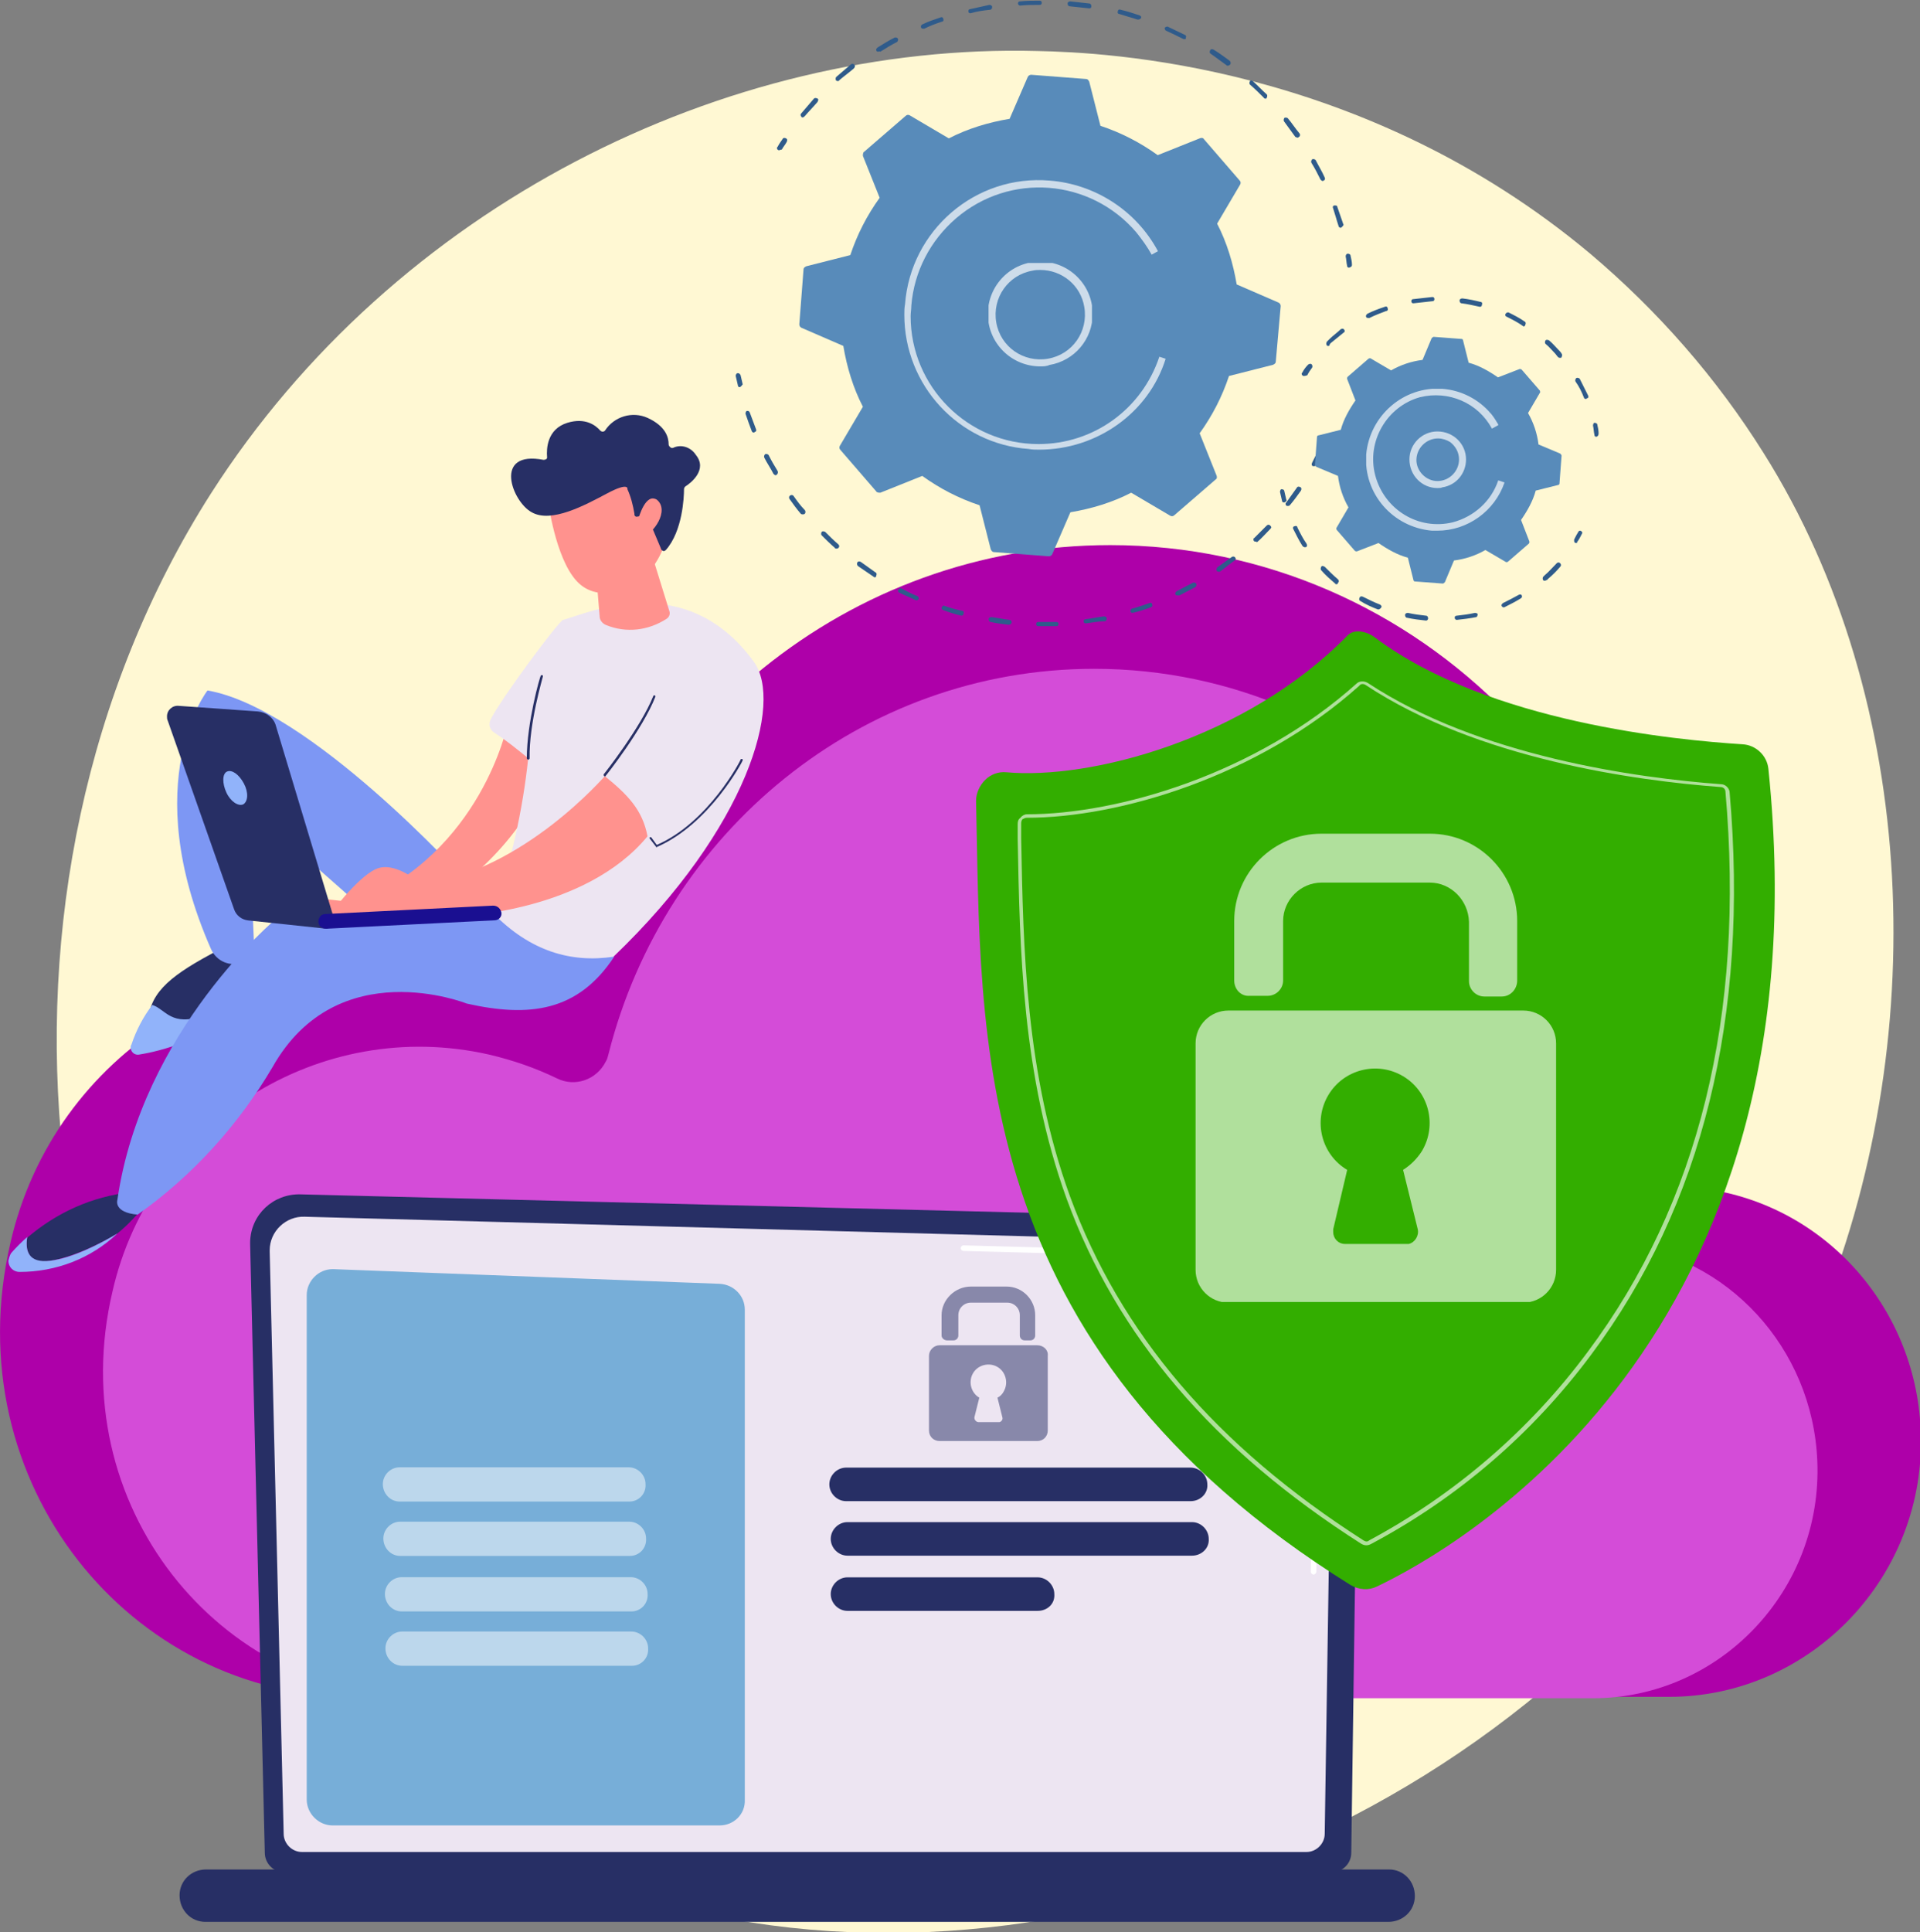 <?xml version="1.0" encoding="utf-8"?>
<!-- Generator: Adobe Illustrator 26.2.1, SVG Export Plug-In . SVG Version: 6.00 Build 0)  -->
<svg version="1.1" id="Layer_1" xmlns="http://www.w3.org/2000/svg" xmlns:xlink="http://www.w3.org/1999/xlink" x="0px" y="0px"
	 viewBox="0 0 274.8 276.5" style="enable-background:new 0 0 274.8 276.5;" xml:space="preserve">
<rect x="0" y="0" width="274.8" height="276.5" fill="#808080" stroke="none"/>
<g>
	<defs>
		<rect id="SVGID_1_" y="0" width="274.8" height="276.5"/>
	</defs>
	<clipPath id="SVGID_00000061440397059099333710000017184240257677661601_">
		<use xlink:href="#SVGID_1_"  style="overflow:visible;"/>
	</clipPath>
	<g style="clip-path:url(#SVGID_00000061440397059099333710000017184240257677661601_);">
		<g>
			<defs>
				<rect id="SVGID_00000010273124472392316460000012565553643768578487_" y="0" width="274.8" height="276.5"/>
			</defs>
			<clipPath id="SVGID_00000069365284539607711300000005041404480658639292_">
				<use xlink:href="#SVGID_00000010273124472392316460000012565553643768578487_"  style="overflow:visible;"/>
			</clipPath>
			<g style="clip-path:url(#SVGID_00000069365284539607711300000005041404480658639292_);">
				<path style="fill:#FFF8D3;" d="M260,189.2c-25.5,60.9-93.5,95.1-152.4,85.9c-9.6-1.5-35.9-6-59.1-27
					C3.7,207.5-5.9,127.2,30.2,70.6C56.5,29.5,103.7,6.1,148.5,7.3c9.7,0.2,46.6,1.8,79.1,29c9.7,8.2,18.1,17.8,24.8,28.5
					C274.7,100.2,276.6,149.4,260,189.2"/>
				<path style="fill:#AE00A9;" d="M1.5,177.8c6.2-27.1,33.2-44.1,60.4-37.9c3.8,0.9,7.4,2.1,10.9,3.8c2.9,1.4,6.4,0.2,7.8-2.7
					c0.2-0.4,0.3-0.8,0.4-1.2C90,104.3,121.4,78,158.9,78c44.4,0,80.4,36.9,80.4,82.4c0,1.2,0,2.9,0,4.4c0.2,3.4,1.6,4.8,3.8,5.2
					c17.4,1.9,31.1,16.6,31.8,34.7c0.9,20.8-15.7,38.1-36,38.1H50.8C18.7,242.8-6.5,212.2,1.5,177.8"/>
				<path style="fill:#D44CD8;" d="M16.1,184.8c5.5-24.2,29.7-39.4,53.9-33.9c3.4,0.8,6.6,1.9,9.7,3.4c2.6,1.3,5.7,0.2,7-2.4
					c0.2-0.3,0.3-0.7,0.4-1.1c8-31.7,36.1-55.1,69.5-55.1c39.6,0,71.7,32.9,71.7,73.6c0,1.1,0,2.6,0,4c0.1,3,1.4,4.3,3.4,4.7
					c15.5,1.7,27.7,14.8,28.4,31c0.8,18.6-14,34-32.1,34H60.1C31.4,242.8,8.9,215.4,16.1,184.8"/>
				<path style="fill:#272F65;" d="M37.9,265.1c0,1.5,1.2,2.8,2.8,2.8h149.9c1.5,0,2.8-1.2,2.8-2.8l1.2-86.2
					c-0.3-2.5-2.5-4.4-5.1-4.3L43,170.9c-3.9-0.1-7.1,2.9-7.2,6.8c0,0.1,0,0.2,0,0.3L37.9,265.1z"/>
				<path style="fill:#EDE5F2;" d="M40.6,262.4c0,1.4,1.2,2.6,2.6,2.6H187c1.4,0,2.6-1.2,2.6-2.6l1.2-78.2c-0.1-3.6-3-6.4-6.6-6.3
					c-0.1,0-0.1,0-0.2,0l-140.4-3.8c-2.7-0.1-5,2.1-5,4.8c0,0.1,0,0.2,0,0.2L40.6,262.4z"/>
				<path style="fill:#FFFFFF;" d="M188,225.3L188,225.3c-0.2,0-0.4-0.2-0.4-0.4c0,0,0,0,0,0l0.1-6.3c0-0.2,0.2-0.4,0.4-0.4l0,0
					c0.2,0,0.4,0.2,0.4,0.4l-0.1,6.3C188.4,225.1,188.2,225.3,188,225.3"/>
				<path style="fill:#FFFFFF;" d="M188.3,209.7L188.3,209.7c-0.2,0-0.4-0.2-0.4-0.4c0,0,0,0,0,0l0.4-24.3c0.1-1.3-0.4-2.5-1.3-3.4
					c-1.2-1-2.7-1.5-4.2-1.4l-44.9-1.2c-0.2,0-0.4-0.2-0.4-0.4c0-0.2,0.2-0.4,0.4-0.4c0,0,0,0,0,0l44.9,1.2c1.7-0.1,3.5,0.5,4.8,1.7
					c1,1.1,1.6,2.5,1.5,4l-0.4,24.3C188.6,209.6,188.5,209.7,188.3,209.7"/>
				<path style="fill:#272F65;" d="M29.5,275h169.2c2.1,0,3.8-1.6,3.8-3.7c0-2.1-1.6-3.8-3.7-3.8c0,0-0.1,0-0.1,0H29.5
					c-2.1,0-3.8,1.6-3.8,3.7c0,2.1,1.6,3.8,3.7,3.8C29.4,275,29.5,275,29.5,275"/>
				<path style="fill:#77AED8;" d="M103,261.2H47.6c-2,0-3.7-1.7-3.7-3.7v-72.2c0-2,1.7-3.7,3.7-3.7c0,0,0.1,0,0.1,0l55.3,2.1
					c2,0.1,3.6,1.7,3.6,3.7v70.1C106.7,259.6,105,261.2,103,261.2"/>
				<g transform="translate(54.794 209.957)" style="opacity:0.51;">
					<g>
						<defs>
							<rect id="SVGID_00000023965200519515030170000003024670643414875809_" x="0" y="0" width="37.7" height="4.9"/>
						</defs>
						<clipPath id="SVGID_00000085247049576752778940000001354112367856663960_">
							<use xlink:href="#SVGID_00000023965200519515030170000003024670643414875809_"  style="overflow:visible;"/>
						</clipPath>
						<g style="clip-path:url(#SVGID_00000085247049576752778940000001354112367856663960_);">
							<path style="fill:#FFFFFF;" d="M35.3,4.9H2.4C1.1,4.9,0,3.8,0,2.4C0,1.1,1.1,0,2.4,0c0,0,0,0,0,0h32.8c1.3,0,2.4,1.1,2.4,2.4
								C37.7,3.8,36.6,4.9,35.3,4.9"/>
						</g>
					</g>
				</g>
				<g transform="translate(54.868 217.736)" style="opacity:0.51;">
					<g>
						<defs>
							<rect id="SVGID_00000040535982931711397070000006057033882347067303_" x="0" y="0" width="37.7" height="4.9"/>
						</defs>
						<clipPath id="SVGID_00000037660156291607857120000005539083136782886570_">
							<use xlink:href="#SVGID_00000040535982931711397070000006057033882347067303_"  style="overflow:visible;"/>
						</clipPath>
						<g style="clip-path:url(#SVGID_00000037660156291607857120000005539083136782886570_);">
							<path style="fill:#FFFFFF;" d="M35.3,4.9H2.4C1.1,4.9,0,3.8,0,2.4C0,1.1,1.1,0,2.4,0c0,0,0,0,0,0h32.8c1.3,0,2.4,1.1,2.4,2.4
								C37.7,3.8,36.6,4.9,35.3,4.9C35.3,4.9,35.3,4.9,35.3,4.9"/>
						</g>
					</g>
				</g>
				<g transform="translate(55.089 225.677)" style="opacity:0.51;">
					<g>
						<defs>
							<rect id="SVGID_00000124124591062610141000000007471915647309997972_" x="0" y="0" width="37.7" height="4.9"/>
						</defs>
						<clipPath id="SVGID_00000052083018986497127020000006010477227400436127_">
							<use xlink:href="#SVGID_00000124124591062610141000000007471915647309997972_"  style="overflow:visible;"/>
						</clipPath>
						<g style="clip-path:url(#SVGID_00000052083018986497127020000006010477227400436127_);">
							<path style="fill:#FFFFFF;" d="M35.3,4.9H2.4C1.1,4.9,0,3.8,0,2.4C0,1.1,1.1,0,2.4,0h32.8c1.3,0,2.4,1.1,2.4,2.4
								C37.7,3.8,36.6,4.9,35.3,4.9"/>
						</g>
					</g>
				</g>
				<g transform="translate(55.163 233.456)" style="opacity:0.51;">
					<g>
						<defs>
							<rect id="SVGID_00000158017883564885507070000010155875818360524435_" x="0" y="0" width="37.7" height="4.9"/>
						</defs>
						<clipPath id="SVGID_00000036956440081892780760000003270766237358211760_">
							<use xlink:href="#SVGID_00000158017883564885507070000010155875818360524435_"  style="overflow:visible;"/>
						</clipPath>
						<g style="clip-path:url(#SVGID_00000036956440081892780760000003270766237358211760_);">
							<path style="fill:#FFFFFF;" d="M35.3,4.9H2.4C1.1,4.9,0,3.8,0,2.4C0,1.1,1.1,0,2.4,0c0,0,0,0,0,0h32.8c1.3,0,2.4,1.1,2.4,2.4
								C37.7,3.8,36.6,4.9,35.3,4.9C35.3,4.9,35.3,4.9,35.3,4.9"/>
						</g>
					</g>
				</g>
				<path style="fill:#272F65;" d="M170.4,214.8h-49.3c-1.3,0-2.4-1.1-2.4-2.4c0-1.3,1.1-2.4,2.4-2.4h49.3c1.3,0,2.4,1.1,2.4,2.4
					C172.9,213.7,171.8,214.8,170.4,214.8"/>
				<path style="fill:#272F65;" d="M170.6,222.6h-49.3c-1.3,0-2.4-1.1-2.4-2.4c0-1.3,1.1-2.4,2.4-2.4h49.3c1.3,0,2.4,1.1,2.4,2.4
					C173.1,221.5,172,222.6,170.6,222.6C170.6,222.6,170.6,222.6,170.6,222.6"/>
				<path style="fill:#272F65;" d="M148.5,230.5h-27.2c-1.3,0-2.4-1.1-2.4-2.4c0-1.3,1.1-2.4,2.4-2.4h27.2c1.3,0,2.4,1.1,2.4,2.4
					C151,229.5,149.9,230.5,148.5,230.5"/>
				<g transform="translate(132.962 184.094)" style="opacity:0.51;">
					<g>
						<defs>
							<rect id="SVGID_00000024702943426095447610000016075326211740816056_" x="0" y="0" width="17.1" height="22.2"/>
						</defs>
						<clipPath id="SVGID_00000141434564496501514530000012834829100265464723_">
							<use xlink:href="#SVGID_00000024702943426095447610000016075326211740816056_"  style="overflow:visible;"/>
						</clipPath>
						<g style="clip-path:url(#SVGID_00000141434564496501514530000012834829100265464723_);">
							<path style="fill:#272F65;" d="M14.5,7.7h-0.8c-0.4,0-0.7-0.3-0.7-0.7l0,0V4.1c0-1-0.8-1.8-1.8-1.8H6c-1,0-1.8,0.8-1.8,1.8V7
								c0,0.4-0.3,0.7-0.7,0.7l0,0H2.6C2.2,7.7,1.8,7.4,1.8,7l0,0V4.1C1.8,1.9,3.7,0,6,0c0,0,0,0,0,0h5.1c2.3,0,4.1,1.9,4.1,4.1V7
								C15.2,7.4,14.9,7.7,14.5,7.7L14.5,7.7"/>
							<path style="fill:#272F65;" d="M15.5,8.4h-14C0.7,8.4,0,9.1,0,9.9v10.7c0,0.9,0.7,1.5,1.5,1.5h14c0.9,0,1.5-0.7,1.5-1.5V9.9
								C17.1,9.1,16.4,8.4,15.5,8.4 M10.5,18.7c0.1,0.3-0.1,0.6-0.4,0.7c0,0-0.1,0-0.1,0H7.1c-0.3,0-0.6-0.3-0.6-0.6
								c0,0,0-0.1,0-0.1l0.7-2.8c-1.2-0.7-1.6-2.3-0.9-3.5c0.7-1.2,2.3-1.6,3.5-0.9s1.6,2.3,0.9,3.5c-0.2,0.4-0.5,0.7-0.9,0.9
								L10.5,18.7z"/>
						</g>
					</g>
				</g>
				<path style="fill:#2F5B8B;" d="M188.1,66.7c-0.1,0-0.1,0-0.2,0c-0.2-0.1-0.2-0.3-0.1-0.5c0,0,0,0,0,0c0.2-0.4,0.4-0.8,0.6-1.2
					c0.1-0.2,0.3-0.2,0.4-0.2c0.2,0.1,0.2,0.3,0.2,0.4c0,0,0,0,0,0c-0.2,0.4-0.4,0.8-0.6,1.2C188.3,66.7,188.2,66.7,188.1,66.7"/>
				<path style="fill:#2F5B8B;" d="M149.2,89.6c-0.2,0-0.4,0-0.6,0c-0.2,0-0.3-0.1-0.3-0.3c0-0.2,0.1-0.3,0.3-0.3l0,0l0,0
					c0.9,0,1.7,0,2.6,0c0.2,0,0.3,0.1,0.3,0.3c0,0.2-0.1,0.3-0.3,0.3C150.5,89.6,149.8,89.6,149.2,89.6 M144.4,89.4L144.4,89.4
					c-0.9-0.1-1.8-0.2-2.6-0.4c-0.2,0-0.3-0.2-0.3-0.4c0-0.2,0.2-0.3,0.4-0.3c0,0,0,0,0,0c0.8,0.1,1.7,0.3,2.6,0.4
					c0.2,0,0.3,0.2,0.3,0.4C144.7,89.3,144.5,89.4,144.4,89.4 M155.4,89.2c-0.2,0-0.3-0.1-0.3-0.3c0-0.2,0.1-0.3,0.3-0.3
					c0.9-0.1,1.7-0.3,2.6-0.4c0.2,0,0.4,0.1,0.4,0.3c0,0.2-0.1,0.4-0.3,0.4C157.2,88.9,156.3,89.1,155.4,89.2L155.4,89.2
					 M137.6,88.1C137.6,88.1,137.6,88.1,137.6,88.1c-0.9-0.2-1.8-0.5-2.6-0.8c-0.2-0.1-0.3-0.2-0.2-0.4s0.2-0.3,0.4-0.2l0,0
					c0.8,0.3,1.6,0.5,2.5,0.7c0.2,0,0.3,0.2,0.2,0.4C137.9,88,137.8,88.1,137.6,88.1 M162.1,87.7c-0.2,0-0.3-0.1-0.3-0.3
					c0-0.1,0.1-0.3,0.2-0.3c0.8-0.2,1.6-0.5,2.5-0.8c0.2-0.1,0.4,0,0.4,0.2c0.1,0.2,0,0.3-0.2,0.4C163.9,87.2,163,87.5,162.1,87.7
					C162.2,87.7,162.1,87.7,162.1,87.7 M131.2,85.9c0,0-0.1,0-0.1,0c-0.8-0.4-1.6-0.7-2.4-1.1c-0.2-0.1-0.2-0.3-0.1-0.5
					c0.1-0.1,0.3-0.2,0.4-0.1c0.8,0.4,1.5,0.8,2.3,1.1c0.2,0.1,0.2,0.3,0.2,0.4C131.4,85.8,131.3,85.9,131.2,85.9 M168.5,85.2
					c-0.2,0-0.3-0.1-0.3-0.3c0-0.1,0.1-0.2,0.2-0.3c0.8-0.4,1.5-0.8,2.3-1.2c0.2-0.1,0.4,0,0.5,0.1c0.1,0.2,0,0.4-0.1,0.5
					c-0.8,0.4-1.5,0.8-2.3,1.2C168.6,85.2,168.5,85.2,168.5,85.2 M125.2,82.6c-0.1,0-0.1,0-0.2-0.1c-0.7-0.5-1.5-1-2.2-1.5
					c-0.1-0.1-0.2-0.3-0.1-0.5s0.3-0.2,0.5-0.1c0.7,0.5,1.4,1,2.1,1.5c0.2,0.1,0.2,0.3,0.1,0.5C125.4,82.6,125.3,82.6,125.2,82.6
					 M174.4,81.8c-0.2,0-0.3-0.1-0.3-0.3c0-0.1,0.1-0.2,0.1-0.3c0.7-0.5,1.4-1,2.1-1.5c0.1-0.1,0.4-0.1,0.5,0.1
					c0.1,0.1,0.1,0.3-0.1,0.4c-0.7,0.5-1.4,1.1-2.1,1.6C174.5,81.8,174.4,81.8,174.4,81.8 M119.7,78.5c-0.1,0-0.2,0-0.2-0.1
					c-0.7-0.6-1.3-1.2-1.9-1.8c-0.1-0.1-0.1-0.3,0-0.5c0.1-0.1,0.3-0.1,0.5,0c0,0,0,0,0,0c0.6,0.6,1.2,1.2,1.9,1.8
					c0.1,0.1,0.2,0.3,0,0.5C119.9,78.5,119.8,78.5,119.7,78.5 M179.7,77.5c-0.2,0-0.3-0.1-0.3-0.3c0-0.1,0-0.2,0.1-0.2
					c0.6-0.6,1.2-1.2,1.8-1.8c0.1-0.1,0.3-0.2,0.5,0s0.2,0.3,0,0.5c0,0,0,0,0,0c-0.6,0.6-1.2,1.3-1.9,1.9
					C179.9,77.5,179.8,77.5,179.7,77.5 M114.9,73.6c-0.1,0-0.2,0-0.3-0.1c-0.6-0.7-1.1-1.4-1.6-2.1c-0.1-0.1-0.1-0.4,0.1-0.5
					c0.1-0.1,0.4-0.1,0.5,0.1c0.5,0.7,1,1.4,1.6,2c0.1,0.1,0.1,0.4,0,0.5C115.1,73.6,115,73.6,114.9,73.6 M184.3,72.4
					c-0.2,0-0.3-0.1-0.3-0.3c0-0.1,0-0.1,0.1-0.2c0.5-0.7,1-1.4,1.5-2.1c0.1-0.2,0.3-0.2,0.5-0.1c0.2,0.1,0.2,0.3,0.1,0.5l0,0
					c-0.5,0.7-1,1.4-1.6,2.1C184.5,72.4,184.4,72.4,184.3,72.4 M111,68c-0.1,0-0.2-0.1-0.3-0.2c-0.4-0.8-0.9-1.5-1.3-2.3
					c-0.1-0.2,0-0.4,0.1-0.5c0.2-0.1,0.4,0,0.5,0.1c0,0,0,0,0,0c0.4,0.8,0.8,1.5,1.3,2.3c0.1,0.2,0,0.4-0.1,0.5
					C111.1,68,111,68,111,68 M107.9,61.9c-0.1,0-0.3-0.1-0.3-0.2c-0.3-0.8-0.6-1.6-0.9-2.5c0-0.2,0.1-0.4,0.2-0.4
					c0.2,0,0.3,0,0.4,0.2c0.3,0.8,0.6,1.6,0.9,2.4c0.1,0.2,0,0.4-0.2,0.4C108,61.9,108,61.9,107.9,61.9"/>
				<path style="fill:#2F5B8B;" d="M105.9,55.4c-0.2,0-0.3-0.1-0.3-0.3c-0.1-0.4-0.2-0.9-0.3-1.3c0-0.2,0.1-0.4,0.3-0.4
					c0.2,0,0.3,0.1,0.4,0.3c0.1,0.4,0.2,0.9,0.3,1.3C106.2,55.1,106.1,55.3,105.9,55.4C105.9,55.4,105.9,55.4,105.9,55.4"/>
				<path style="fill:#2F5B8B;" d="M111.5,21.5c-0.2,0-0.3-0.2-0.3-0.3c0-0.1,0-0.1,0.1-0.2c0.2-0.4,0.5-0.8,0.7-1.1
					c0.1-0.2,0.3-0.2,0.5-0.1c0.2,0.1,0.2,0.3,0.1,0.5l0,0c-0.2,0.4-0.5,0.7-0.7,1.1C111.7,21.4,111.6,21.5,111.5,21.5"/>
				<path style="fill:#2F5B8B;" d="M191.9,32.6c-0.1,0-0.3-0.1-0.3-0.2c-0.3-0.9-0.5-1.7-0.8-2.6c-0.1-0.2,0-0.4,0.2-0.4
					s0.4,0,0.4,0.2c0,0,0,0,0,0c0.3,0.9,0.6,1.7,0.9,2.6C192.2,32.3,192.1,32.5,191.9,32.6C191.9,32.6,191.9,32.6,191.9,32.6
					 M189.3,25.9c-0.1,0-0.2-0.1-0.3-0.2c-0.4-0.8-0.8-1.6-1.3-2.4c-0.1-0.2,0-0.4,0.1-0.5c0.2-0.1,0.4,0,0.5,0.1
					c0.4,0.8,0.9,1.6,1.3,2.5c0.1,0.2,0,0.4-0.1,0.4C189.4,25.9,189.3,25.9,189.3,25.9 M185.7,19.7c-0.1,0-0.2-0.1-0.3-0.1
					c-0.5-0.7-1.1-1.5-1.6-2.2c-0.1-0.1-0.1-0.3,0-0.5c0.1-0.1,0.3-0.1,0.5,0c0,0,0,0,0,0c0.6,0.7,1.1,1.5,1.7,2.2
					c0.1,0.1,0.1,0.4-0.1,0.5c0,0,0,0,0,0C185.8,19.7,185.7,19.7,185.7,19.7 M114.9,16.8c-0.1,0-0.2,0-0.2-0.1
					c-0.1-0.1-0.2-0.3,0-0.5c0,0,0,0,0,0c0.6-0.7,1.2-1.4,1.8-2.1c0.1-0.1,0.3-0.1,0.5,0s0.1,0.3,0,0.5l0,0c-0.6,0.7-1.2,1.3-1.8,2
					C115.1,16.7,115,16.8,114.9,16.8 M181.1,14.1c-0.1,0-0.2,0-0.2-0.1c-0.6-0.6-1.3-1.3-2-1.9c-0.1-0.1-0.1-0.3,0-0.5
					c0.1-0.1,0.3-0.1,0.4,0c0.7,0.6,1.3,1.3,2,1.9c0.1,0.1,0.1,0.3,0,0.5C181.2,14.1,181.2,14.2,181.1,14.1 M119.9,11.6
					c-0.2,0-0.3-0.1-0.3-0.3c0-0.1,0-0.2,0.1-0.3c0.7-0.6,1.4-1.2,2.1-1.8c0.1-0.1,0.4-0.1,0.5,0.1c0.1,0.1,0.1,0.3-0.1,0.5
					c-0.7,0.6-1.4,1.1-2.1,1.7C120.1,11.6,120,11.6,119.9,11.6 M175.7,9.4c-0.1,0-0.1,0-0.2-0.1c-0.7-0.5-1.5-1.1-2.2-1.6
					c-0.2-0.1-0.2-0.3-0.1-0.5c0.1-0.2,0.3-0.2,0.5-0.1l0,0c0.8,0.5,1.5,1,2.3,1.6c0.1,0.1,0.2,0.3,0.1,0.5
					C175.9,9.4,175.8,9.4,175.7,9.4 M125.7,7.4c-0.2,0-0.3-0.1-0.3-0.3c0-0.1,0.1-0.2,0.2-0.3c0.8-0.5,1.6-1,2.4-1.4
					c0.2-0.1,0.4,0,0.5,0.1c0.1,0.2,0,0.4-0.1,0.5c-0.8,0.4-1.6,0.9-2.4,1.4C125.8,7.3,125.8,7.4,125.7,7.4 M169.6,5.6
					c-0.1,0-0.1,0-0.2,0c-0.8-0.4-1.6-0.8-2.5-1.2c-0.2-0.1-0.2-0.3-0.2-0.4s0.3-0.2,0.4-0.2l0,0c0.8,0.4,1.7,0.8,2.5,1.2
					c0.2,0.1,0.2,0.3,0.1,0.4C169.8,5.5,169.7,5.6,169.6,5.6 M132.1,4.1c-0.2,0-0.3-0.1-0.3-0.3c0-0.1,0.1-0.3,0.2-0.3
					c0.8-0.4,1.7-0.7,2.6-1c0.2-0.1,0.4,0,0.4,0.2c0.1,0.2,0,0.4-0.2,0.4c-0.9,0.3-1.7,0.6-2.5,1C132.2,4.1,132.1,4.1,132.1,4.1
					 M162.9,2.8c0,0-0.1,0-0.1,0c-0.9-0.3-1.7-0.5-2.6-0.8c-0.2,0-0.3-0.2-0.2-0.4c0-0.2,0.2-0.3,0.4-0.2c0.9,0.2,1.8,0.5,2.7,0.8
					c0.2,0.1,0.3,0.2,0.2,0.4C163.2,2.7,163.1,2.8,162.9,2.8 M138.9,1.9c-0.2,0-0.3-0.1-0.3-0.3c0-0.2,0.1-0.3,0.3-0.3
					c0.9-0.2,1.8-0.4,2.7-0.6c0.2,0,0.4,0.1,0.4,0.3c0,0.2-0.1,0.4-0.3,0.4c0,0,0,0,0,0C140.8,1.5,139.9,1.6,138.9,1.9
					C139,1.8,139,1.9,138.9,1.9 M155.9,1.2C155.9,1.2,155.9,1.2,155.9,1.2c-0.9-0.1-1.9-0.2-2.8-0.3c-0.2,0-0.3-0.2-0.3-0.4
					c0-0.2,0.2-0.3,0.4-0.3c0.9,0.1,1.8,0.2,2.7,0.3c0.2,0,0.3,0.2,0.3,0.4C156.2,1.1,156.1,1.2,155.9,1.2 M146,0.8
					c-0.2,0-0.3-0.2-0.3-0.3c0-0.2,0.1-0.3,0.3-0.3c0.9-0.1,1.8-0.1,2.8-0.1l0,0c0.2,0,0.3,0.1,0.3,0.3s-0.1,0.3-0.3,0.3
					C147.9,0.7,147,0.7,146,0.8L146,0.8"/>
				<path style="fill:#2F5B8B;" d="M193.1,38.3c-0.2,0-0.3-0.1-0.3-0.3c-0.1-0.4-0.1-0.9-0.2-1.3c0-0.2,0.1-0.4,0.3-0.4
					c0.2,0,0.4,0.1,0.4,0.3c0.1,0.4,0.2,0.9,0.2,1.3C193.5,38.1,193.4,38.2,193.1,38.3C193.2,38.3,193.1,38.3,193.1,38.3"/>
				<path style="fill:#588BBA;" d="M183.3,43.8c0-0.2-0.1-0.4-0.3-0.5l-6-2.6c-0.5-3-1.4-6-2.8-8.7l3.3-5.6c0.1-0.2,0.1-0.4-0.1-0.6
					l-5.1-5.9c-0.1-0.2-0.4-0.2-0.6-0.1l-6,2.4c-2.5-1.8-5.2-3.2-8.2-4.2l-1.6-6.3c-0.1-0.2-0.2-0.4-0.5-0.4l-7.8-0.6
					c-0.2,0-0.4,0.1-0.5,0.3l-2.6,6c-3,0.5-6,1.4-8.7,2.8l-5.6-3.3c-0.2-0.1-0.4-0.1-0.6,0.1l-5.9,5.1c-0.2,0.1-0.2,0.4-0.2,0.6
					l2.4,6c-1.8,2.5-3.2,5.2-4.2,8.2l-6.3,1.6c-0.2,0.1-0.4,0.2-0.4,0.5l-0.6,7.8c0,0.2,0.1,0.4,0.3,0.5l6,2.6c0.5,3,1.4,6,2.8,8.7
					l-3.3,5.6c-0.1,0.2-0.1,0.4,0.1,0.6l5.1,5.9c0.1,0.2,0.4,0.2,0.6,0.2l6-2.4c2.5,1.8,5.2,3.2,8.2,4.2l1.6,6.3
					c0.1,0.2,0.2,0.4,0.5,0.4l7.8,0.6c0.2,0,0.4-0.1,0.5-0.3l2.6-6c3-0.5,6-1.4,8.7-2.8l5.6,3.3c0.2,0.1,0.4,0.1,0.6-0.1l5.9-5.1
					c0.2-0.1,0.2-0.4,0.1-0.6l-2.4-6c1.8-2.5,3.2-5.2,4.2-8.2l6.3-1.6c0.2-0.1,0.4-0.2,0.4-0.5L183.3,43.8z"/>
				<g transform="translate(141.488 37.627)" style="opacity:0.7;">
					<g>
						<defs>
							<rect id="SVGID_00000000938163287353047310000008981587306081358236_" x="0" y="0" width="14.8" height="14.8"/>
						</defs>
						<clipPath id="SVGID_00000016072024347982142300000013762830481732126865_">
							<use xlink:href="#SVGID_00000000938163287353047310000008981587306081358236_"  style="overflow:visible;"/>
						</clipPath>
						<g style="clip-path:url(#SVGID_00000016072024347982142300000013762830481732126865_);">
							<path style="fill:#FFFFFF;" d="M7.4,14.8c-4.1,0-7.5-3.3-7.5-7.5c0-4.1,3.3-7.5,7.5-7.5c4.1,0,7.5,3.3,7.5,7.5
								c0,3.6-2.6,6.7-6.2,7.3C8.3,14.8,7.8,14.8,7.4,14.8 M7.4,1C7.1,1,6.7,1,6.3,1.1C2.8,1.7,0.5,5,1.1,8.5
								C1.7,12,5,14.3,8.5,13.7s5.8-3.9,5.2-7.4C13.2,3.2,10.5,1,7.4,1"/>
						</g>
					</g>
				</g>
				<g transform="translate(129.432 25.742)" style="opacity:0.7;">
					<g>
						<defs>
							<rect id="SVGID_00000148663239000655924050000011747442405711075210_" x="0" y="0" width="37.6" height="38.6"/>
						</defs>
						<clipPath id="SVGID_00000027599546163911872740000011515666924282938788_">
							<use xlink:href="#SVGID_00000148663239000655924050000011747442405711075210_"  style="overflow:visible;"/>
						</clipPath>
						<g style="clip-path:url(#SVGID_00000027599546163911872740000011515666924282938788_);">
							<path style="fill:#FFFFFF;" d="M19.3,38.6c-0.5,0-1,0-1.5-0.1C7.8,37.8,0,29.4,0,19.3c0-0.5,0-1,0.1-1.5
								C0.9,7.2,10.2-0.8,20.8,0.1c6.5,0.5,12.4,4.3,15.5,10.1l-0.9,0.5c-0.6-1.1-1.4-2.2-2.2-3.2c-6.6-7.7-18.1-8.6-25.8-2
								c-3.7,3.2-6,7.6-6.4,12.5c0,0.5-0.1,1-0.1,1.5c0,10.1,8.2,18.3,18.3,18.3c7.9,0,14.8-5,17.3-12.5l0.9,0.3
								C35,33.3,27.6,38.6,19.3,38.6"/>
						</g>
					</g>
				</g>
				<path style="fill:#2F5B8B;" d="M225.6,77.7c-0.2,0-0.3-0.1-0.3-0.3c0-0.1,0-0.1,0-0.2c0.2-0.4,0.4-0.8,0.6-1.1
					c0.1-0.2,0.3-0.2,0.4-0.1c0.2,0.1,0.2,0.3,0.1,0.4l0,0c-0.2,0.4-0.4,0.8-0.7,1.2C225.8,77.6,225.7,77.7,225.6,77.7"/>
				<path style="fill:#2F5B8B;" d="M204.1,88.8L204.1,88.8c-0.9-0.1-1.8-0.2-2.7-0.4c-0.2,0-0.3-0.2-0.3-0.4c0-0.2,0.2-0.3,0.4-0.3
					l0,0c0.9,0.2,1.7,0.3,2.6,0.4c0.2,0,0.3,0.2,0.3,0.4C204.4,88.6,204.3,88.8,204.1,88.8 M208.5,88.7c-0.2,0-0.3-0.2-0.3-0.3
					c0-0.2,0.1-0.3,0.3-0.3c0.9-0.1,1.7-0.2,2.6-0.4c0.2,0,0.4,0.1,0.4,0.2s-0.1,0.4-0.2,0.4l0,0C210.3,88.5,209.4,88.6,208.5,88.7
					L208.5,88.7 M197.3,87.2c0,0-0.1,0-0.1,0c-0.8-0.3-1.7-0.7-2.5-1.2c-0.2-0.1-0.2-0.3-0.1-0.5c0.1-0.2,0.3-0.2,0.5-0.1
					c0.8,0.4,1.6,0.8,2.4,1.1c0.2,0.1,0.3,0.3,0.2,0.4C197.6,87.1,197.4,87.2,197.3,87.2 M215.2,86.9c-0.2,0-0.3-0.2-0.3-0.3
					c0-0.1,0.1-0.2,0.2-0.3c0.8-0.4,1.6-0.8,2.3-1.2c0.2-0.1,0.4,0,0.4,0.1c0.1,0.2,0,0.3-0.1,0.4c-0.8,0.5-1.6,0.9-2.4,1.3
					C215.3,86.9,215.3,86.9,215.2,86.9 M191.3,83.6c-0.1,0-0.2,0-0.2-0.1c-0.7-0.6-1.4-1.2-2-1.9c-0.1-0.1-0.1-0.3,0-0.5
					s0.3-0.1,0.5,0c0.6,0.6,1.2,1.2,1.9,1.8c0.1,0.1,0.2,0.3,0,0.5c0,0,0,0,0,0C191.5,83.5,191.4,83.6,191.3,83.6 M221.1,83.1
					c-0.2,0-0.3-0.1-0.3-0.3c0-0.1,0-0.2,0.1-0.3l0.2-0.2c0.6-0.5,1.1-1.1,1.7-1.7c0.1-0.1,0.3-0.2,0.5,0c0.1,0.1,0.2,0.3,0,0.5l0,0
					c-0.5,0.6-1.1,1.2-1.7,1.7l-0.2,0.2C221.3,83,221.2,83.1,221.1,83.1 M186.7,78.3c-0.1,0-0.2-0.1-0.3-0.2
					c-0.5-0.8-0.9-1.6-1.3-2.4c-0.1-0.2,0-0.4,0.2-0.4c0.2-0.1,0.4,0,0.4,0.2c0.4,0.8,0.8,1.6,1.3,2.3c0.1,0.2,0.1,0.4-0.1,0.5
					c0,0,0,0,0,0C186.8,78.3,186.7,78.3,186.7,78.3"/>
				<path style="fill:#2F5B8B;" d="M183.8,71.9c-0.2,0-0.3-0.1-0.3-0.2c-0.1-0.4-0.2-0.9-0.3-1.3c0-0.2,0.1-0.4,0.2-0.4
					c0.2,0,0.4,0.1,0.4,0.2c0,0,0,0,0,0c0.1,0.4,0.2,0.9,0.3,1.3C184.2,71.6,184.1,71.8,183.8,71.9
					C183.9,71.9,183.9,71.9,183.8,71.9C183.9,71.9,183.9,71.9,183.8,71.9"/>
				<path style="fill:#2F5B8B;" d="M186.6,53.8c-0.2,0-0.3-0.2-0.3-0.3c0-0.1,0-0.1,0.1-0.2c0.2-0.4,0.5-0.8,0.8-1.1
					c0.1-0.1,0.3-0.2,0.5-0.1c0.1,0.1,0.2,0.3,0.1,0.5c0,0,0,0,0,0c-0.3,0.4-0.5,0.7-0.7,1.1C186.8,53.8,186.7,53.8,186.6,53.8"/>
				<path style="fill:#2F5B8B;" d="M227,57.1c-0.1,0-0.3-0.1-0.3-0.2c-0.3-0.8-0.7-1.6-1.2-2.3c-0.1-0.2,0-0.4,0.1-0.5
					c0.2-0.1,0.4,0,0.5,0.1c0.4,0.8,0.8,1.6,1.2,2.4c0.1,0.2,0,0.4-0.2,0.4C227,57.1,227,57.1,227,57.1 M223.3,51.2
					c-0.1,0-0.2,0-0.3-0.1c-0.2-0.2-0.3-0.4-0.5-0.6c-0.4-0.4-0.8-0.9-1.3-1.3c-0.1-0.1-0.1-0.3,0-0.5c0.1-0.1,0.3-0.1,0.5,0
					c0.5,0.4,0.9,0.9,1.3,1.3c0.2,0.2,0.4,0.4,0.5,0.6c0.1,0.1,0.1,0.3,0,0.5C223.5,51.2,223.4,51.2,223.3,51.2 M190.1,49.5
					c-0.1,0-0.2,0-0.2-0.1c-0.1-0.1-0.1-0.3,0-0.5c0.1-0.1,0.3-0.3,0.4-0.4c0.5-0.5,1.1-0.9,1.6-1.4c0.2-0.1,0.4-0.1,0.5,0.1
					c0.1,0.1,0.1,0.3-0.1,0.4c-0.5,0.4-1.1,0.9-1.6,1.3c-0.1,0.1-0.3,0.2-0.4,0.4C190.3,49.5,190.2,49.5,190.1,49.5 M218.1,46.7
					c-0.1,0-0.1,0-0.2-0.1c-0.7-0.5-1.5-0.9-2.3-1.3c-0.2-0.1-0.2-0.3-0.1-0.4c0.1-0.2,0.3-0.2,0.4-0.2c0.8,0.4,1.6,0.8,2.3,1.3
					c0.2,0.1,0.2,0.3,0.1,0.5C218.3,46.6,218.2,46.7,218.1,46.7 M195.8,45.5c-0.2,0-0.3-0.1-0.3-0.3c0-0.1,0.1-0.2,0.2-0.3
					c0.8-0.4,1.6-0.7,2.5-1c0.2-0.1,0.4,0,0.4,0.2c0.1,0.2,0,0.4-0.2,0.4l0,0c-0.8,0.3-1.6,0.6-2.4,1
					C195.9,45.5,195.8,45.5,195.8,45.5 M211.8,43.9C211.8,43.9,211.7,43.9,211.8,43.9c-0.9-0.2-1.8-0.4-2.6-0.5
					c-0.2,0-0.3-0.2-0.3-0.4c0,0,0,0,0,0c0-0.2,0.2-0.3,0.4-0.3c0,0,0,0,0,0c0.9,0.1,1.8,0.3,2.6,0.5c0.2,0,0.3,0.2,0.2,0.4
					C212.1,43.8,212,43.9,211.8,43.9 M202.3,43.4c-0.2,0-0.3-0.1-0.3-0.3c0-0.2,0.1-0.3,0.3-0.3c0.9-0.1,1.8-0.2,2.7-0.3
					c0.2,0,0.3,0.1,0.3,0.3c0,0.2-0.1,0.3-0.3,0.3C204.1,43.2,203.2,43.3,202.3,43.4C202.4,43.4,202.3,43.4,202.3,43.4"/>
				<path style="fill:#2F5B8B;" d="M228.5,62.5c-0.2,0-0.3-0.1-0.3-0.3c-0.1-0.4-0.1-0.9-0.2-1.3c0-0.2,0.1-0.4,0.2-0.4
					c0.2,0,0.4,0.1,0.4,0.2c0,0,0,0,0,0c0.1,0.4,0.2,0.9,0.2,1.3C228.8,62.3,228.7,62.4,228.5,62.5
					C228.5,62.5,228.5,62.5,228.5,62.5"/>
				<path style="fill:#588BBA;" d="M223.5,65.2c0-0.1-0.1-0.2-0.2-0.3l-3.1-1.3c-0.2-1.6-0.7-3.1-1.5-4.5l1.7-2.9
					c0.1-0.1,0-0.2,0-0.3l-2.6-3c-0.1-0.1-0.2-0.1-0.3-0.1l-3.1,1.2c-1.3-0.9-2.7-1.7-4.2-2.1l-0.8-3.2c0-0.1-0.1-0.2-0.2-0.2
					l-4-0.3c-0.1,0-0.2,0.1-0.3,0.2l-1.3,3.1c-1.6,0.2-3.1,0.7-4.5,1.5l-2.9-1.7c-0.1-0.1-0.2,0-0.3,0l-3,2.6
					c-0.1,0.1-0.1,0.2-0.1,0.3l1.2,3.1c-0.9,1.3-1.7,2.7-2.1,4.2l-3.2,0.8c-0.1,0-0.2,0.1-0.2,0.2l-0.3,4c0,0.1,0.1,0.2,0.2,0.3
					l3.1,1.3c0.2,1.6,0.7,3.1,1.5,4.5l-1.7,2.9c-0.1,0.1,0,0.2,0,0.3l2.6,3c0.1,0.1,0.2,0.1,0.3,0.1l3.1-1.2
					c1.3,0.9,2.7,1.7,4.2,2.1l0.8,3.2c0,0.1,0.1,0.2,0.2,0.2l4,0.3c0.1,0,0.2-0.1,0.3-0.2l1.3-3.1c1.6-0.2,3.1-0.7,4.5-1.5l2.9,1.7
					c0.1,0.1,0.2,0,0.3,0l3-2.6c0.1-0.1,0.1-0.2,0.1-0.3l-1.2-3.1c0.9-1.3,1.7-2.7,2.1-4.2l3.2-0.8c0.1,0,0.2-0.1,0.2-0.2
					L223.5,65.2z"/>
				<g transform="translate(201.725 61.735)" style="opacity:0.7;">
					<g>
						<defs>
							<rect id="SVGID_00000052098301156058066230000012968896806745515400_" x="0" y="0" width="8.1" height="8.1"/>
						</defs>
						<clipPath id="SVGID_00000048468898664559269370000007147969039790338176_">
							<use xlink:href="#SVGID_00000052098301156058066230000012968896806745515400_"  style="overflow:visible;"/>
						</clipPath>
						<g style="clip-path:url(#SVGID_00000048468898664559269370000007147969039790338176_);">
							<path style="fill:#FFFFFF;" d="M4,8.1C1.8,8.1,0,6.3,0,4C0,1.8,1.8,0,4,0C6.3,0,8.1,1.8,8.1,4c0,2-1.4,3.7-3.4,4
								C4.5,8.1,4.3,8.1,4,8.1 M4.1,1C2.4,1,1,2.4,1,4.1C1,5.7,2.4,7.1,4,7.1c1.7,0,3.1-1.4,3.1-3.1c0-1-0.5-1.9-1.3-2.5
								C5.3,1.2,4.7,1,4.1,1"/>
						</g>
					</g>
				</g>
				<g transform="translate(195.537 55.635)" style="opacity:0.7;">
					<g>
						<defs>
							<rect id="SVGID_00000142897060245625461940000000516470092774728068_" x="0" y="0" width="19.8" height="20.3"/>
						</defs>
						<clipPath id="SVGID_00000008114188806948389960000007561677170284100529_">
							<use xlink:href="#SVGID_00000142897060245625461940000000516470092774728068_"  style="overflow:visible;"/>
						</clipPath>
						<g style="clip-path:url(#SVGID_00000008114188806948389960000007561677170284100529_);">
							<path style="fill:#FFFFFF;" d="M10.2,20.3c-0.3,0-0.5,0-0.8,0C3.8,19.8-0.4,15,0,9.4C0.5,3.8,5.4-0.4,10.9,0
								c2.7,0.2,5.2,1.5,6.9,3.5c0,0,0.1,0.1,0.1,0.1c0.4,0.5,0.7,1,1,1.5v0l0,0l0,0l0,0c0,0,0,0,0,0.1l-0.9,0.5
								c-2-3.7-6.2-5.5-10.3-4.5C3,2.5,0,7.5,1.3,12.4s6.2,7.9,11.1,6.7c3-0.8,5.5-3,6.5-6l0.9,0.3C18.4,17.5,14.5,20.3,10.2,20.3"
								/>
						</g>
					</g>
				</g>
				<path style="fill:#33AE00;" d="M141,111.6c0.8-0.8,1.9-1.2,3-1.1c12,1.1,34.3-4.7,48.9-19.6c1-1,2.9-0.5,4,0.4
					c16.2,12.1,43.1,14.6,52.5,15.2c1.9,0.1,3.5,1.6,3.7,3.5c8.5,82-44.9,111.7-56,117c-1.2,0.6-2.6,0.5-3.8-0.2
					c-55.2-34.4-52.8-79.1-53.6-112.2C139.7,113.5,140.2,112.4,141,111.6"/>
				<g transform="translate(145.656 97.516)" style="opacity:0.61;">
					<g>
						<defs>
							<rect id="SVGID_00000030448444613843848800000001338642466750625416_" x="0" y="0" width="102.5" height="123.6"/>
						</defs>
						<clipPath id="SVGID_00000085210315083097799040000012580758727553512841_">
							<use xlink:href="#SVGID_00000030448444613843848800000001338642466750625416_"  style="overflow:visible;"/>
						</clipPath>
						<g style="clip-path:url(#SVGID_00000085210315083097799040000012580758727553512841_);">
							<path style="fill:#FFFFFF;" d="M49.9,123.6c-0.3,0-0.5-0.1-0.7-0.2c-21.2-13.5-35-29.7-42.2-49.4C0.6,56.3,0.3,38.3,0,22.5
								l0-2.1c0-0.4,0.1-0.7,0.4-0.9C0.6,19.2,1,19,1.3,19c13.1,0,32.8-5.8,47.2-18.7c0.4-0.4,1.1-0.4,1.6-0.1
								C66,10.7,88.6,13.8,100.7,14.7c0.6,0,1.2,0.6,1.2,1.2c2.8,32-3.9,59.1-19.8,80.4c-8.4,11.3-19.1,20.5-31.5,27.1
								C50.4,123.5,50.2,123.6,49.9,123.6 M50.3,122.9l0.1,0.2L50.3,122.9c12.3-6.6,23-15.8,31.3-27c15.9-21.3,22.5-48.2,19.7-80.1
								c0-0.4-0.3-0.7-0.7-0.7c-12.1-0.9-34.8-4-50.8-14.6c-0.3-0.2-0.7-0.2-0.9,0.1c-14.5,13-34.4,18.9-47.6,18.9
								c-0.2,0-0.4,0.1-0.6,0.2c-0.1,0.1-0.2,0.3-0.2,0.6l0,2.1c0.3,15.8,0.6,33.7,7,51.3c7.2,19.6,20.9,35.7,42,49.2
								C49.8,123.1,50.1,123.1,50.3,122.9"/>
						</g>
					</g>
				</g>
				<g transform="translate(176.647 119.292)" style="opacity:0.61;">
					<g>
						<defs>
							<rect id="SVGID_00000057866885060539020990000007852901654903395716_" x="0" y="0" width="40.5" height="23.3"/>
						</defs>
						<clipPath id="SVGID_00000121992206954002383060000010272514777173548478_">
							<use xlink:href="#SVGID_00000057866885060539020990000007852901654903395716_"  style="overflow:visible;"/>
						</clipPath>
						<g style="clip-path:url(#SVGID_00000121992206954002383060000010272514777173548478_);">
							<path style="fill:#FFFFFF;" d="M38.3,23.3h-2.5c-1.2,0-2.2-1-2.2-2.2v0v-8.5C33.5,9.5,31,7,28,7c0,0,0,0,0,0H12.5
								C9.5,7,7,9.5,7,12.5c0,0,0,0,0,0V21c0,1.2-1,2.2-2.2,2.2H2.2C1,23.3,0,22.3,0,21v0v-8.5C0,5.6,5.6,0,12.5,0c0,0,0,0,0,0H28
								c6.9,0,12.5,5.6,12.5,12.5c0,0,0,0,0,0V21C40.5,22.3,39.5,23.3,38.3,23.3L38.3,23.3"/>
						</g>
					</g>
				</g>
				<g transform="translate(171.116 144.597)" style="opacity:0.61;">
					<g>
						<defs>
							<rect id="SVGID_00000177446006115648062050000002102912762924851609_" x="0" y="0" width="51.6" height="41.7"/>
						</defs>
						<clipPath id="SVGID_00000107587023155378812770000005508165585238073736_">
							<use xlink:href="#SVGID_00000177446006115648062050000002102912762924851609_"  style="overflow:visible;"/>
						</clipPath>
						<g style="clip-path:url(#SVGID_00000107587023155378812770000005508165585238073736_);">
							<path style="fill:#FFFFFF;" d="M46.9,0H4.7C2.1,0,0,2.1,0,4.7v32.4c0,2.6,2.1,4.7,4.7,4.7h0h42.2c2.6,0,4.7-2.1,4.7-4.7
								c0,0,0,0,0,0V4.7C51.6,2.1,49.5,0,46.9,0C46.9,0,46.9,0,46.9,0 M31.8,31.3c0.2,0.9-0.4,1.9-1.3,2.1c-0.1,0-0.3,0-0.4,0h-8.7
								c-1,0-1.7-0.8-1.7-1.7c0-0.1,0-0.3,0-0.4l2-8.5c-3.7-2.2-4.9-7-2.7-10.7c2.2-3.7,7-4.9,10.7-2.7s4.9,7,2.7,10.7
								c-0.7,1.1-1.6,2-2.7,2.7L31.8,31.3z"/>
						</g>
					</g>
				</g>
				<path style="fill:#272F65;" d="M35.1,134c0,0,3.4,0.2,3.8,7.2c0,0-7.9,7.1-18.6,8.8c-0.8,0.1,1.1-5.5,1.4-6.2
					C23.1,140.2,27.5,137.8,35.1,134"/>
				<path style="fill:#7D97F4;" d="M73.6,125.7h-7.2c0,0-22.1-24.4-36.7-26.9c0,0-10.1,12.9,0.5,37c0.8,1.8,2.8,2.6,4.6,1.9
					c0.1-0.1,0.3-0.1,0.4-0.2c0.5-0.3,0.9-0.8,1.2-1.4l-0.9-20.6c0,0,18.9,16.5,22.2,19.7S77.8,136.5,73.6,125.7"/>
				<path style="fill:#272F65;" d="M3.9,177.1c4.2-3.6,9.3-5.9,14.8-6.5L21,172c-1.2,1.7-2.6,3.2-4.2,4.5c-2.5,1.5-6.4,3.4-9.6,3.9
					C4.1,180.9,3.6,179,3.9,177.1"/>
				<path style="fill:#91B3FA;" d="M21.8,143.8c1.9,0.6,2.7,3.2,7.4,1.5c3.4-1.3,6.7-3,9.7-5.1c0,0.3,0.1,0.7,0.1,1.1
					c0,0-8.4,7.9-19.1,9.6c-0.6,0.1-1.1-0.3-1.2-0.9c0-0.2,0-0.4,0.1-0.5C19.5,147.4,20.5,145.5,21.8,143.8"/>
				<path style="fill:#91B3FA;" d="M1.6,179.3c0.7-0.8,1.5-1.6,2.3-2.3c-0.3,1.9,0.1,3.8,3.3,3.4c3.2-0.4,7.1-2.4,9.6-3.9
					C13,180.1,8,182,2.8,182c-0.9,0-1.6-0.7-1.6-1.6C1.3,180,1.4,179.6,1.6,179.3"/>
				<path style="fill:#7D97F4;" d="M73.4,131l-33.8,0.4c0,0-19.3,16-22.8,40.3c0,0-0.6,1.8,2.9,2.1c7.9-5.6,14.4-12.8,19.3-21.1
					c9.3-16.5,27.8-9.1,27.8-9.1c8.9,2,15.9,1.2,21.1-6.7L73.4,131z"/>
			</g>
		</g>
		<g transform="translate(43.293 103.755)">
			<g>
				<defs>
					<path id="SVGID_00000141413733929725043100000002125710552786250122_" d="M7.8,25.4l-6.3-0.7L0,27.1l14.9,0.5
						c8.4-3.9,15.3-10.5,19.4-18.7c0.2-0.5,3.9-8.1-5-8.8C29.3,0,25.6,18.2,7.8,25.4"/>
				</defs>
				<clipPath id="SVGID_00000028296188466997444370000010446725780859161245_">
					<use xlink:href="#SVGID_00000141413733929725043100000002125710552786250122_"  style="overflow:visible;"/>
				</clipPath>
				<g style="clip-path:url(#SVGID_00000028296188466997444370000010446725780859161245_);">
					
						<linearGradient id="SVGID_00000132078970443300800760000015922363336418618024_" gradientUnits="userSpaceOnUse" x1="-205.395" y1="447.64" x2="-205.365" y2="447.64" gradientTransform="matrix(35.944 -30.258 -29.42 -34.947 20523.504 9482.927)">
						<stop  offset="0" style="stop-color:#FEBBBA"/>
						<stop  offset="1" style="stop-color:#FF928E"/>
					</linearGradient>
					<polygon style="fill:url(#SVGID_00000132078970443300800760000015922363336418618024_);" points="-13.6,11.4 22.4,-18.9 
						51.8,16.1 15.9,46.4 					"/>
				</g>
			</g>
		</g>
		<g>
			<defs>
				<rect id="SVGID_00000043418267866629254330000016269754587702780040_" y="0" width="274.8" height="276.5"/>
			</defs>
			<clipPath id="SVGID_00000148659271639450104460000011070420651212580531_">
				<use xlink:href="#SVGID_00000043418267866629254330000016269754587702780040_"  style="overflow:visible;"/>
			</clipPath>
			<g style="clip-path:url(#SVGID_00000148659271639450104460000011070420651212580531_);">
				<path style="fill:#EDE5F2;" d="M70.6,130.7c2.5-7.2,4.2-14.6,5-22.2c-1.6-1.3-3.2-2.6-4.9-3.7c-0.6-0.4-0.8-1.1-0.5-1.8
					c1.4-2.9,9.8-14.2,10.4-14.3c3.4-0.9,17.5-7.5,27.3,6c4.2,5.8-0.8,23.7-20.1,42.2C81.7,137.8,75.9,136.1,70.6,130.7"/>
			</g>
		</g>
		<g transform="translate(47.074 110.966)">
			<g>
				<defs>
					<path id="SVGID_00000036248595597405293020000001753353915788196012_" d="M13.3,15.6c0,0-3.8-3.5-6.6-2.2S0,20.1,0,20.1h18.9
						c0,0,17.8-0.6,26.7-11.4c-0.7-3.8-2.9-6-6.1-8.6C39.5,0,28,13.6,13.3,15.6"/>
				</defs>
				<clipPath id="SVGID_00000171714158407707624510000005812911769606819246_">
					<use xlink:href="#SVGID_00000036248595597405293020000001753353915788196012_"  style="overflow:visible;"/>
				</clipPath>
				<g style="clip-path:url(#SVGID_00000171714158407707624510000005812911769606819246_);">
					
						<linearGradient id="SVGID_00000036253703523659104420000007247958238491625354_" gradientUnits="userSpaceOnUse" x1="-208.789" y1="439.93" x2="-208.76" y2="439.93" gradientTransform="matrix(39.257 -28.701 -25.428 -34.78 19349.18 9359.681)">
						<stop  offset="0" style="stop-color:#FEBBBA"/>
						<stop  offset="1" style="stop-color:#FF928E"/>
					</linearGradient>
					<polygon style="fill:url(#SVGID_00000036253703523659104420000007247958238491625354_);" points="-9.6,7 29.7,-21.7 55.1,13.1 
						15.9,41.8 					"/>
				</g>
			</g>
		</g>
		<g transform="translate(85.228 79.128)">
			<g>
				<defs>
					<path id="SVGID_00000013885405650294470980000001288714299612425657_" d="M0,1.8l0.6,7.3c0,0.5,0.4,1,0.9,1.2
						c2.9,1.2,6.1,0.8,8.7-0.9c0.3-0.2,0.5-0.6,0.4-1L8,0L0,1.8z"/>
				</defs>
				<clipPath id="SVGID_00000131355151618943627370000000406104442614619838_">
					<use xlink:href="#SVGID_00000013885405650294470980000001288714299612425657_"  style="overflow:visible;"/>
				</clipPath>
				<g style="clip-path:url(#SVGID_00000131355151618943627370000000406104442614619838_);">
					
						<linearGradient id="SVGID_00000003804012955783148200000000389211455614645915_" gradientUnits="userSpaceOnUse" x1="-241.602" y1="456.249" x2="-241.482" y2="456.249" gradientTransform="matrix(11.834 -1.315 -1.435 -12.911 3428.967 5588.696)">
						<stop  offset="0" style="stop-color:#FEBBBA"/>
						<stop  offset="1" style="stop-color:#FF928E"/>
					</linearGradient>
					<polygon style="fill:url(#SVGID_00000003804012955783148200000000389211455614645915_);" points="-1.3,0.1 10.5,-1.2 12,11.7 
						0.1,13.1 					"/>
				</g>
			</g>
		</g>
		<g transform="translate(78.541 66.609)">
			<g>
				<defs>
					<path id="SVGID_00000096031047572479722400000013504690460573595040_" d="M0,5.7c0,0,1.2,8.7,4.6,11.4c3.3,2.7,9.8,0.7,12-5.9
						L12.2,0L0,5.7z"/>
				</defs>
				<clipPath id="SVGID_00000133522316932733845230000014709319826118810549_">
					<use xlink:href="#SVGID_00000096031047572479722400000013504690460573595040_"  style="overflow:visible;"/>
				</clipPath>
				<g style="clip-path:url(#SVGID_00000133522316932733845230000014709319826118810549_);">
					
						<linearGradient id="SVGID_00000016762973383751373200000015336388065489479078_" gradientUnits="userSpaceOnUse" x1="-251.157" y1="480.909" x2="-251.097" y2="480.909" gradientTransform="matrix(6.883 -22.713 -20.703 -6.274 11667.941 -2594.627)">
						<stop  offset="0" style="stop-color:#FEBBBA"/>
						<stop  offset="1" style="stop-color:#FF928E"/>
					</linearGradient>
					<polygon style="fill:url(#SVGID_00000016762973383751373200000015336388065489479078_);" points="-5.5,18.1 1.4,-4.6 22.1,1.7 
						15.2,24.4 					"/>
				</g>
			</g>
		</g>
		<g>
			<defs>
				<rect id="SVGID_00000094601801529313408800000015491762110380179127_" y="0" width="274.8" height="276.5"/>
			</defs>
			<clipPath id="SVGID_00000013889815449252417450000017791209414159593127_">
				<use xlink:href="#SVGID_00000094601801529313408800000015491762110380179127_"  style="overflow:visible;"/>
			</clipPath>
			<g style="clip-path:url(#SVGID_00000013889815449252417450000017791209414159593127_);">
				<path style="fill:#272F65;" d="M91.3,73.9c-0.2,0.1-0.5,0-0.5-0.3c0,0,0,0,0-0.1c-0.2-1.2-0.5-2.4-1-3.5c0,0,0.3-1.1-2.9,0.6
					s-8,4.3-10.8,2.7c-2.8-1.5-5.6-8.9,1.7-7.5c0.2,0,0.5-0.1,0.5-0.3c0,0,0-0.1,0-0.1c-0.1-1.2,0-4,2.9-4.9
					c2.6-0.8,4.1,0.4,4.7,1.1c0.2,0.2,0.4,0.2,0.6,0.1c0,0,0,0,0.1-0.1c1.3-2,3.9-2.8,6.1-1.8c2.6,1.2,3,2.8,3,3.8
					c0,0.2,0.2,0.4,0.4,0.5c0.1,0,0.1,0,0.2,0c1.2-0.6,2.6-0.1,3.3,1c1.7,2.1-0.7,4-1.5,4.5c-0.1,0.1-0.2,0.2-0.2,0.4
					c0,1.1-0.2,6-2.6,8.7c-0.2,0.2-0.4,0.2-0.6,0c0,0-0.1-0.1-0.1-0.2l-1.9-4.5c-0.1-0.2-0.3-0.3-0.5-0.2L91.3,73.9z"/>
			</g>
		</g>
		<g transform="translate(91.23 71.32)">
			<g>
				<defs>
					<path id="SVGID_00000096055635464814687180000015613483819587012742_" d="M0,3.4l0.4,2.3c2-0.6,4.2-4,2.4-5.5
						C2.7,0.1,2.4,0,2.2,0C0.8,0,0,3.4,0,3.4"/>
				</defs>
				<clipPath id="SVGID_00000015332060726522129750000010218058830765138331_">
					<use xlink:href="#SVGID_00000096055635464814687180000015613483819587012742_"  style="overflow:visible;"/>
				</clipPath>
				<g style="clip-path:url(#SVGID_00000015332060726522129750000010218058830765138331_);">
					
						<linearGradient id="SVGID_00000123440295818267475440000008391505448646822587_" gradientUnits="userSpaceOnUse" x1="-297.096" y1="448.413" x2="-296.887" y2="448.413" gradientTransform="matrix(1.99 -6.562 -5.823 -1.766 3177.468 -1065.455)">
						<stop  offset="0" style="stop-color:#FEBBBA"/>
						<stop  offset="1" style="stop-color:#FF928E"/>
					</linearGradient>
					<polygon style="fill:url(#SVGID_00000123440295818267475440000008391505448646822587_);" points="-1.6,5.3 0.4,-1.3 6.2,0.5 
						4.2,7 					"/>
				</g>
			</g>
		</g>
		<g>
			<defs>
				<rect id="SVGID_00000168079844176709100180000011094020598608074153_" y="0" width="274.8" height="276.5"/>
			</defs>
			<clipPath id="SVGID_00000038402135656573036780000018373994072385210786_">
				<use xlink:href="#SVGID_00000168079844176709100180000011094020598608074153_"  style="overflow:visible;"/>
			</clipPath>
			<g style="clip-path:url(#SVGID_00000038402135656573036780000018373994072385210786_);">
				<path style="fill:#272F65;" d="M48,132.1l-8.5-28.2c-0.3-1.2-1.4-2-2.6-2.1L25.6,101c-0.9-0.1-1.7,0.6-1.7,1.5
					c0,0.2,0,0.4,0.1,0.6l9.5,27c0.3,0.9,1.1,1.5,2,1.6l11.3,1.2L48,132.1z"/>
				<path style="fill:#91B3FA;" d="M32.4,113.4c0.6,1.3,1.7,2,2.4,1.7c0.7-0.4,0.8-1.7,0.1-3s-1.7-2-2.4-1.7S31.8,112.1,32.4,113.4"
					/>
			</g>
		</g>
		<g transform="translate(45.565 129.587)">
			<g>
				<defs>
					<path id="SVGID_00000063605749268560954360000014228295507632119176_" d="M25,0L1,1.2c-0.6,0-1,0.5-1,1.1c0,0.6,0.5,1,1.1,1
						h0.1l24-1.2c0.6,0,1.1-0.5,1-1.1C26.1,0.5,25.7,0,25,0L25,0"/>
				</defs>
				<clipPath id="SVGID_00000053519152645194774930000010589972678982642336_">
					<use xlink:href="#SVGID_00000063605749268560954360000014228295507632119176_"  style="overflow:visible;"/>
				</clipPath>
				<g style="clip-path:url(#SVGID_00000053519152645194774930000010589972678982642336_);">
					
						<linearGradient id="SVGID_00000060032525183377453470000010339943357059645576_" gradientUnits="userSpaceOnUse" x1="-233.52" y1="420.041" x2="-233.379" y2="420.041" gradientTransform="matrix(2.687 -9.804 -25.219 -6.912 11218.073 671.981)">
						<stop  offset="0" style="stop-color:#09005D"/>
						<stop  offset="1" style="stop-color:#1A0F91"/>
					</linearGradient>
					<polygon style="fill:url(#SVGID_00000060032525183377453470000010339943357059645576_);" points="-0.9,3.1 1.8,-6.7 27,0.2 
						24.3,10 					"/>
				</g>
			</g>
		</g>
		<g>
			<defs>
				<rect id="SVGID_00000001629079114816179050000017072970260963196306_" y="0" width="274.8" height="276.5"/>
			</defs>
			<clipPath id="SVGID_00000153691302417030270680000010748159343467490993_">
				<use xlink:href="#SVGID_00000001629079114816179050000017072970260963196306_"  style="overflow:visible;"/>
			</clipPath>
			<g style="clip-path:url(#SVGID_00000153691302417030270680000010748159343467490993_);">
				<path style="fill:#272F65;" d="M75.6,108.7c-0.1,0-0.2-0.1-0.2-0.2c0-5.1,1.9-11.8,2-11.8c0-0.1,0.1-0.1,0.2-0.1
					c0.1,0,0.1,0.1,0.1,0.2c0,0.1-2,6.7-1.9,11.7C75.8,108.6,75.7,108.7,75.6,108.7z"/>
				<path style="fill:#272F65;" d="M86.6,111.1c-0.1,0-0.2-0.1-0.2-0.2c0,0,0-0.1,0-0.1c0.1-0.1,5.3-6.7,7.1-11.2
					c0-0.1,0.1-0.1,0.2-0.1c0,0,0,0,0,0c0.1,0,0.1,0.1,0.1,0.2c-1.8,4.6-7,11.2-7.1,11.3C86.7,111.1,86.6,111.1,86.6,111.1"/>
				<path style="fill:#272F65;" d="M94,121.3L93,120c-0.1-0.1,0-0.2,0-0.2c0.1,0,0.2,0,0.2,0l0.8,1.1c7.4-3.2,12-12.1,12-12.2
					c0-0.1,0.1-0.1,0.2-0.1s0.1,0.1,0.1,0.2l0,0c0,0.1-4.7,9.1-12.3,12.4L94,121.3z"/>
			</g>
		</g>
	</g>
</g>
</svg>
